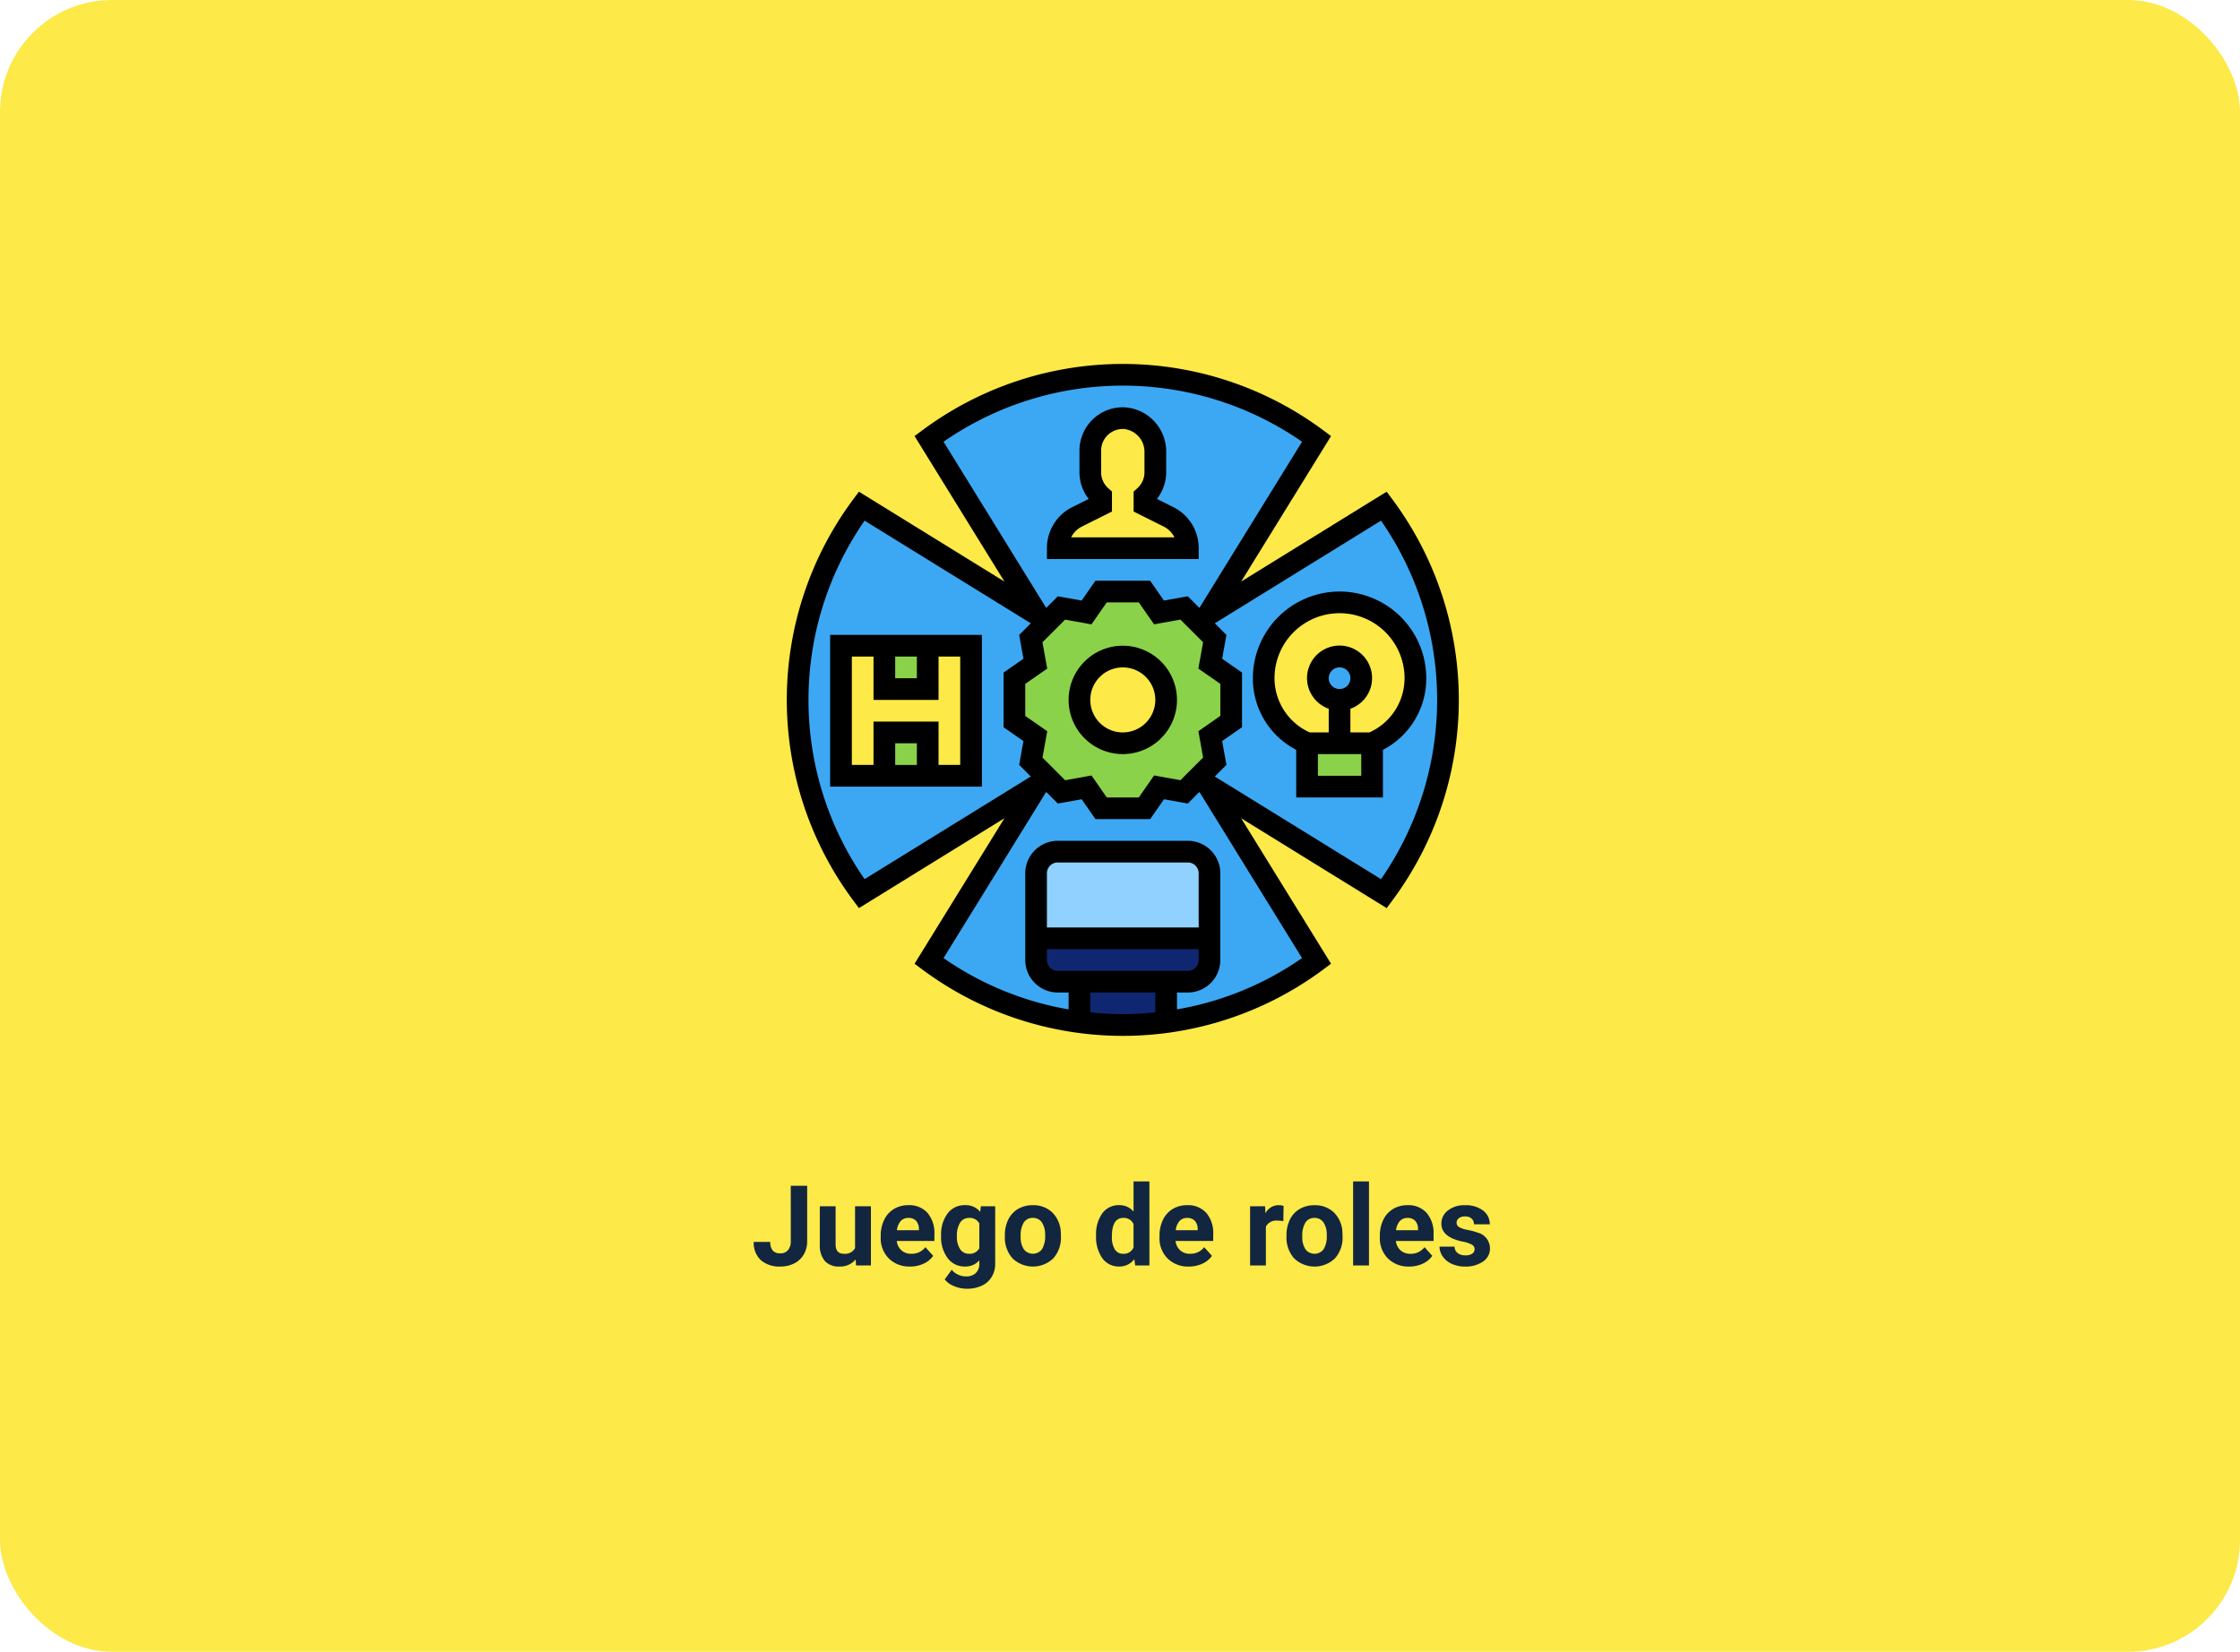 <svg xmlns="http://www.w3.org/2000/svg" width="400" height="295" viewBox="0 0 400 295">
  <g id="Grupo_89154" data-name="Grupo 89154" transform="translate(-1019.668 -2796)">
    <rect id="Rectángulo_34408" data-name="Rectángulo 34408" width="400" height="295" rx="20" transform="translate(1019.668 2796)" fill="#fde947"/>
    <path id="Trazado_151533" data-name="Trazado 151533" d="M56.208,4.781h2.93v9.844a4.707,4.707,0,0,1-.6,2.4,4.076,4.076,0,0,1-1.694,1.606,5.293,5.293,0,0,1-2.471.566,5.031,5.031,0,0,1-3.516-1.147A4.169,4.169,0,0,1,49.6,14.8h2.949a2.286,2.286,0,0,0,.439,1.543,1.758,1.758,0,0,0,1.387.5,1.679,1.679,0,0,0,1.338-.576,2.434,2.434,0,0,0,.5-1.641ZM67.79,17.926A3.539,3.539,0,0,1,64.9,19.2a3.338,3.338,0,0,1-2.593-.977,4.169,4.169,0,0,1-.913-2.861V8.434h2.822v6.834q0,1.652,1.5,1.652a2.038,2.038,0,0,0,1.973-1V8.434h2.832V19H67.868Zm9.727,1.27a5.187,5.187,0,0,1-3.784-1.426,5.068,5.068,0,0,1-1.46-3.8V13.7a6.383,6.383,0,0,1,.615-2.847,4.515,4.515,0,0,1,1.743-1.934A4.893,4.893,0,0,1,77.2,8.238a4.385,4.385,0,0,1,3.413,1.367,5.555,5.555,0,0,1,1.245,3.877v1.152H75.134a2.622,2.622,0,0,0,.825,1.66,2.5,2.5,0,0,0,1.743.625,3.046,3.046,0,0,0,2.549-1.182l1.387,1.553a4.237,4.237,0,0,1-1.719,1.4A5.639,5.639,0,0,1,77.517,19.2Zm-.322-8.682a1.764,1.764,0,0,0-1.362.569,2.946,2.946,0,0,0-.669,1.628h3.926v-.226a2.1,2.1,0,0,0-.508-1.457A1.819,1.819,0,0,0,77.194,10.514Zm5.859,3.125a6.193,6.193,0,0,1,1.157-3.916,3.75,3.75,0,0,1,3.12-1.484A3.289,3.289,0,0,1,90.036,9.43l.117-1h2.559V18.648a4.516,4.516,0,0,1-.63,2.412,4.045,4.045,0,0,1-1.772,1.563,6.231,6.231,0,0,1-2.676.537,5.794,5.794,0,0,1-2.266-.464,4.021,4.021,0,0,1-1.67-1.2l1.25-1.719a3.306,3.306,0,0,0,2.559,1.182,2.42,2.42,0,0,0,1.748-.6,2.253,2.253,0,0,0,.625-1.7v-.566a3.264,3.264,0,0,1-2.568,1.1,3.74,3.74,0,0,1-3.081-1.489,6.191,6.191,0,0,1-1.177-3.95Zm2.822.2a3.877,3.877,0,0,0,.576,2.261,1.831,1.831,0,0,0,1.582.819,1.958,1.958,0,0,0,1.846-.971V11.485a1.954,1.954,0,0,0-1.826-.971,1.843,1.843,0,0,0-1.6.834A4.37,4.37,0,0,0,85.876,13.839Zm8.564-.22a6.266,6.266,0,0,1,.605-2.8,4.432,4.432,0,0,1,1.743-1.9,5.086,5.086,0,0,1,2.642-.674,4.812,4.812,0,0,1,3.491,1.309,5.252,5.252,0,0,1,1.509,3.555l.02.723a5.523,5.523,0,0,1-1.357,3.9,5.261,5.261,0,0,1-7.29,0,5.62,5.62,0,0,1-1.362-3.984Zm2.822.2a3.95,3.95,0,0,0,.566,2.3,2.035,2.035,0,0,0,3.223.01,4.322,4.322,0,0,0,.576-2.518,3.91,3.91,0,0,0-.576-2.289,1.873,1.873,0,0,0-1.621-.812,1.842,1.842,0,0,0-1.6.807A4.395,4.395,0,0,0,97.263,13.819Zm13.467-.181A6.368,6.368,0,0,1,111.838,9.7a3.6,3.6,0,0,1,3.032-1.465,3.236,3.236,0,0,1,2.549,1.152V4h2.832V19H117.7l-.137-1.123a3.321,3.321,0,0,1-2.715,1.318,3.587,3.587,0,0,1-2.993-1.47A6.573,6.573,0,0,1,110.729,13.639Zm2.822.2a4.194,4.194,0,0,0,.518,2.286,1.685,1.685,0,0,0,1.5.795,1.888,1.888,0,0,0,1.846-1.109V11.622a1.861,1.861,0,0,0-1.826-1.109Q113.552,10.514,113.552,13.839ZM127.3,19.2a5.187,5.187,0,0,1-3.784-1.426,5.068,5.068,0,0,1-1.46-3.8V13.7a6.383,6.383,0,0,1,.615-2.847,4.515,4.515,0,0,1,1.743-1.934,4.893,4.893,0,0,1,2.573-.679A4.385,4.385,0,0,1,130.4,9.605a5.555,5.555,0,0,1,1.245,3.877v1.152h-6.729a2.622,2.622,0,0,0,.825,1.66,2.5,2.5,0,0,0,1.743.625,3.046,3.046,0,0,0,2.549-1.182l1.387,1.553a4.237,4.237,0,0,1-1.719,1.4A5.639,5.639,0,0,1,127.3,19.2Zm-.322-8.682a1.764,1.764,0,0,0-1.362.569,2.946,2.946,0,0,0-.669,1.628h3.926v-.226a2.1,2.1,0,0,0-.508-1.457A1.819,1.819,0,0,0,126.979,10.514Zm17.188.566A7.667,7.667,0,0,0,143.151,11a2.067,2.067,0,0,0-2.1,1.084V19h-2.822V8.434H140.9l.078,1.26a2.615,2.615,0,0,1,2.354-1.455,2.957,2.957,0,0,1,.879.127Zm.566,2.539a6.267,6.267,0,0,1,.605-2.8,4.432,4.432,0,0,1,1.743-1.9,5.086,5.086,0,0,1,2.642-.674,4.812,4.812,0,0,1,3.491,1.309,5.252,5.252,0,0,1,1.509,3.555l.02.723a5.523,5.523,0,0,1-1.357,3.9,5.261,5.261,0,0,1-7.29,0,5.62,5.62,0,0,1-1.362-3.984Zm2.822.2a3.95,3.95,0,0,0,.566,2.3,2.035,2.035,0,0,0,3.223.01,4.322,4.322,0,0,0,.576-2.518,3.91,3.91,0,0,0-.576-2.289,1.873,1.873,0,0,0-1.621-.812,1.842,1.842,0,0,0-1.6.807A4.395,4.395,0,0,0,147.556,13.819ZM159.46,19h-2.832V4h2.832Zm7.188.2a5.187,5.187,0,0,1-3.784-1.426,5.068,5.068,0,0,1-1.46-3.8V13.7a6.383,6.383,0,0,1,.615-2.847,4.515,4.515,0,0,1,1.743-1.934,4.893,4.893,0,0,1,2.573-.679,4.385,4.385,0,0,1,3.413,1.367,5.555,5.555,0,0,1,1.245,3.877v1.152h-6.729a2.622,2.622,0,0,0,.825,1.66,2.5,2.5,0,0,0,1.743.625,3.046,3.046,0,0,0,2.549-1.182l1.387,1.553a4.237,4.237,0,0,1-1.719,1.4A5.639,5.639,0,0,1,166.647,19.2Zm-.322-8.682a1.764,1.764,0,0,0-1.362.569,2.946,2.946,0,0,0-.669,1.628h3.926v-.226a2.1,2.1,0,0,0-.508-1.457A1.819,1.819,0,0,0,166.325,10.514Zm11.992,5.566a.909.909,0,0,0-.513-.815,5.824,5.824,0,0,0-1.646-.532q-3.77-.791-3.77-3.2a2.9,2.9,0,0,1,1.167-2.349,4.708,4.708,0,0,1,3.052-.942,5.067,5.067,0,0,1,3.218.947,2.985,2.985,0,0,1,1.206,2.461H178.21a1.366,1.366,0,0,0-.391-1,1.653,1.653,0,0,0-1.221-.4,1.689,1.689,0,0,0-1.1.322,1.017,1.017,0,0,0-.391.82.87.87,0,0,0,.444.757,4.571,4.571,0,0,0,1.5.5,12.244,12.244,0,0,1,1.777.474,2.92,2.92,0,0,1,2.236,2.842,2.756,2.756,0,0,1-1.24,2.339,5.35,5.35,0,0,1-3.2.894,5.588,5.588,0,0,1-2.358-.474,3.957,3.957,0,0,1-1.616-1.3,3.018,3.018,0,0,1-.586-1.782h2.676a1.473,1.473,0,0,0,.557,1.152,2.208,2.208,0,0,0,1.387.4,2.044,2.044,0,0,0,1.226-.308A.957.957,0,0,0,178.317,16.08Z" transform="translate(1104.668 3003)" fill="#12263f"/>
    <g id="rol" transform="translate(1160.168 2861)">
      <path id="Trazado_148256" data-name="Trazado 148256" d="M6,27H29.226V50.226H6Z" transform="translate(3.677 23.323)" fill="#cf9e76"/>
      <path id="Trazado_148257" data-name="Trazado 148257" d="M46.381,35.043l-2.748,2.729.813,4.49L40.71,44.855V52.6l3.735,2.594-.813,4.49,2.748,2.748-1.51,1.49L13.439,83.333a58.068,58.068,0,0,1,0-69.213L44.871,33.533Z" transform="translate(-0.065 11.274)" fill="#3ca8f4"/>
      <path id="Trazado_148258" data-name="Trazado 148258" d="M6,27H29.226V50.226H6Z" transform="translate(3.677 23.323)" fill="#fde947"/>
      <g id="Grupo_85748" data-name="Grupo 85748" transform="translate(25.394 1.935)">
        <path id="Trazado_148259" data-name="Trazado 148259" d="M63.92,44.871l-1.49,1.51-2.748-2.748-4.49.813L52.6,40.71H44.856l-2.594,3.735-4.49-.813-2.729,2.748-1.51-1.51L14.12,13.439a58.068,58.068,0,0,1,69.213,0Z" transform="translate(-14.12 -2)" fill="#3ca8f4"/>
        <path id="Trazado_148260" data-name="Trazado 148260" d="M63.92,40.57l-1.49-1.49-2.748,2.729L55.191,41,52.6,44.732H44.856L42.262,41l-4.49.813L35.043,39.08l-1.51,1.49L14.12,72A57.567,57.567,0,0,0,40.985,82.919H56.468A57.567,57.567,0,0,0,83.333,72Z" transform="translate(-14.12 32.688)" fill="#3ca8f4"/>
        <path id="Trazado_148261" data-name="Trazado 148261" d="M41.809,59.681,41,55.191,44.732,52.6V44.855L41,42.262l.813-4.49L39.08,35.043l1.49-1.51L72,14.12a58.068,58.068,0,0,1,0,69.213L40.57,63.92l-1.49-1.49Z" transform="translate(9.23 9.338)" fill="#3ca8f4"/>
      </g>
      <path id="Trazado_148262" data-name="Trazado 148262" d="M49,36H60.613v7.742H49Z" transform="translate(43.903 31.742)" fill="#8ad24a"/>
      <path id="Trazado_148263" data-name="Trazado 148263" d="M43.484,58v7.219a57.61,57.61,0,0,1-15.484,0V58Z" transform="translate(24.258 52.323)" fill="#0f2771"/>
      <path id="Trazado_148264" data-name="Trazado 148264" d="M54.968,54v3.871A3.882,3.882,0,0,1,51.1,61.742H27.871A3.882,3.882,0,0,1,24,57.871V54Z" transform="translate(20.516 48.581)" fill="#0f2771"/>
      <path id="Trazado_148265" data-name="Trazado 148265" d="M54.968,49.871V61.484H24V49.871A3.882,3.882,0,0,1,27.871,46H51.1A3.882,3.882,0,0,1,54.968,49.871Z" transform="translate(20.516 41.097)" fill="#90d1ff"/>
      <path id="Trazado_148266" data-name="Trazado 148266" d="M10,35h7.742v7.742H10Z" transform="translate(7.419 30.806)" fill="#8ad24a"/>
      <path id="Trazado_148267" data-name="Trazado 148267" d="M10,27h7.742v7.742H10Z" transform="translate(7.419 23.323)" fill="#8ad24a"/>
      <path id="Trazado_148268" data-name="Trazado 148268" d="M49.226,29.23H26a6.213,6.213,0,0,1,3.465-5.594l4.277-2.148v-1.51a5.779,5.779,0,0,1-1.935-4.3V11.81A5.812,5.812,0,0,1,37.923,6a6.055,6.055,0,0,1,5.5,6.135v3.542a5.779,5.779,0,0,1-1.935,4.3v1.51l4.277,2.148A6.213,6.213,0,0,1,49.226,29.23Z" transform="translate(22.387 3.674)" fill="#fde947"/>
      <path id="Trazado_148269" data-name="Trazado 148269" d="M58.548,48.161H52.742C48.174,45.994,45,41.948,45,36.548a13.548,13.548,0,0,1,27.1,0c0,5.4-3.174,9.445-7.742,11.613Z" transform="translate(40.161 19.581)" fill="#fde947"/>
      <circle id="Elipse_4376" data-name="Elipse 4376" cx="3.473" cy="3.473" r="3.473" transform="translate(95.487 53.101)" fill="#3ca8f4"/>
      <path id="Trazado_148270" data-name="Trazado 148270" d="M60.71,37.484v7.742l-3.735,2.594.813,4.49-2.729,2.748L52.31,57.787l-4.49-.813L45.226,60.71H37.484L34.89,56.974l-4.49.813-2.729-2.729L24.923,52.31l.813-4.49L22,45.226V37.484l3.735-2.594-.813-4.49,2.748-2.729L30.4,24.923l4.49.813L37.484,22h7.742l2.594,3.735,4.49-.813,2.748,2.748L57.787,30.4l-.813,4.49ZM49.1,41.355A7.742,7.742,0,1,0,41.355,49.1,7.74,7.74,0,0,0,49.1,41.355Z" transform="translate(18.645 18.645)" fill="#8ad24a"/>
      <path id="Trazado_148271" data-name="Trazado 148271" d="M52.1,32.1V30.161a8.152,8.152,0,0,0-4.533-7.334l-2.928-1.463a7.712,7.712,0,0,0,1.655-4.752V13.071a7.913,7.913,0,0,0-7.328-8.059A7.671,7.671,0,0,0,33.22,7.125a7.773,7.773,0,0,0-2.414,5.617v3.871a7.722,7.722,0,0,0,1.653,4.752l-2.928,1.463A8.154,8.154,0,0,0,25,30.161V32.1ZM31.263,26.29l5.35-2.675V20.05l-.641-.577a3.815,3.815,0,0,1-1.295-2.861V12.741a3.872,3.872,0,0,1,4.08-3.865,4.1,4.1,0,0,1,3.662,4.194v3.542a3.815,3.815,0,0,1-1.295,2.861l-.641.577v3.565l5.35,2.675a4.319,4.319,0,0,1,1.941,1.935H29.324a4.305,4.305,0,0,1,1.939-1.935Z" transform="translate(21.452 2.742)"/>
      <path id="Trazado_148272" data-name="Trazado 148272" d="M109.18,25.24l-1.061-1.425L82.136,39.865,98.185,13.881,96.76,12.82a60,60,0,0,0-71.52,0l-1.425,1.061L39.865,39.865,13.881,23.815,12.82,25.24a60,60,0,0,0,0,71.52l1.061,1.425L39.865,82.135,23.815,108.119l1.425,1.061a60,60,0,0,0,71.52,0l1.425-1.061L82.136,82.135l25.984,16.049,1.061-1.425a60,60,0,0,0,0-71.52ZM28.991,14.891a56.137,56.137,0,0,1,64.018,0L74.68,44.57,72.6,42.493l-4.252.763-2.47-3.546H56.117l-2.468,3.546L49.4,42.493,47.32,44.57Zm46.349,56.4L71.295,75.34l-4.707-.846-2.727,3.925H58.141L55.412,74.5l-4.707.846L46.66,71.3l.846-4.707-3.925-2.729V58.141L47.5,55.41l-.846-4.705L50.7,46.662l4.707.844,2.729-3.925h5.719L66.588,47.5l4.707-.844L75.34,50.7l-.846,4.705,3.925,2.731v5.719L74.5,66.588ZM14.893,93.009a56.131,56.131,0,0,1,0-64.02L44.572,47.32,42.495,49.4l.763,4.252L39.71,56.119v9.765l3.546,2.468L42.493,72.6,44.57,74.68Zm40.3,23.789v-3.54H66.806v3.54a57.222,57.222,0,0,1-5.806.331A57.222,57.222,0,0,1,55.194,116.8Zm19.355-15.153h-27.1V91.968a1.936,1.936,0,0,1,1.935-1.935H72.613a1.936,1.936,0,0,1,1.935,1.935Zm-27.1,3.871h27.1v1.935a1.936,1.936,0,0,1-1.935,1.935H49.387a1.936,1.936,0,0,1-1.935-1.935Zm45.557,1.591a55.459,55.459,0,0,1-22.332,9.163v-3.012h1.935a5.814,5.814,0,0,0,5.806-5.806V91.968a5.814,5.814,0,0,0-5.806-5.806H49.387a5.814,5.814,0,0,0-5.806,5.806v15.484a5.814,5.814,0,0,0,5.806,5.806h1.935v3.014a55.514,55.514,0,0,1-22.332-9.163L47.32,77.432,49.4,79.509l4.252-.763,2.47,3.544h9.765l2.468-3.546,4.252.763L74.68,77.43Zm14.1-14.1L77.43,74.68,79.507,72.6l-.763-4.252,3.546-2.47V56.117l-3.546-2.468.763-4.252L77.43,47.318l29.679-18.331a56.138,56.138,0,0,1,0,64.022Z" transform="translate(-1 -1)"/>
      <path id="Trazado_148273" data-name="Trazado 148273" d="M36.677,27a9.677,9.677,0,1,0,9.677,9.677A9.688,9.688,0,0,0,36.677,27Zm0,15.484a5.806,5.806,0,1,1,5.806-5.806A5.814,5.814,0,0,1,36.677,42.484Z" transform="translate(23.323 23.323)"/>
      <path id="Trazado_148274" data-name="Trazado 148274" d="M59.484,22A15.5,15.5,0,0,0,44,37.484a14.346,14.346,0,0,0,7.742,12.79v8.5H67.226v-8.5a14.348,14.348,0,0,0,7.742-12.79A15.5,15.5,0,0,0,59.484,22ZM55.613,54.9V51.032h7.742V54.9Zm1.935-17.419a1.935,1.935,0,1,1,1.935,1.935A1.937,1.937,0,0,1,57.548,37.484Zm7.268,9.677h-3.4V42.934a5.807,5.807,0,1,0-3.871,0v4.227h-3.4a10.645,10.645,0,0,1-6.281-9.677,11.613,11.613,0,0,1,23.226,0A10.645,10.645,0,0,1,64.816,47.161Z" transform="translate(39.226 18.645)"/>
      <path id="Trazado_148275" data-name="Trazado 148275" d="M5,53.1H32.1V26H5Zm15.484-3.871H16.613V45.355h3.871ZM16.613,29.871h3.871v3.871H16.613Zm-7.742,0h3.871v7.742H24.355V29.871h3.871V49.226H24.355V41.484H12.742v7.742H8.871Z" transform="translate(2.742 22.387)"/>
    </g>
  </g>
</svg>
